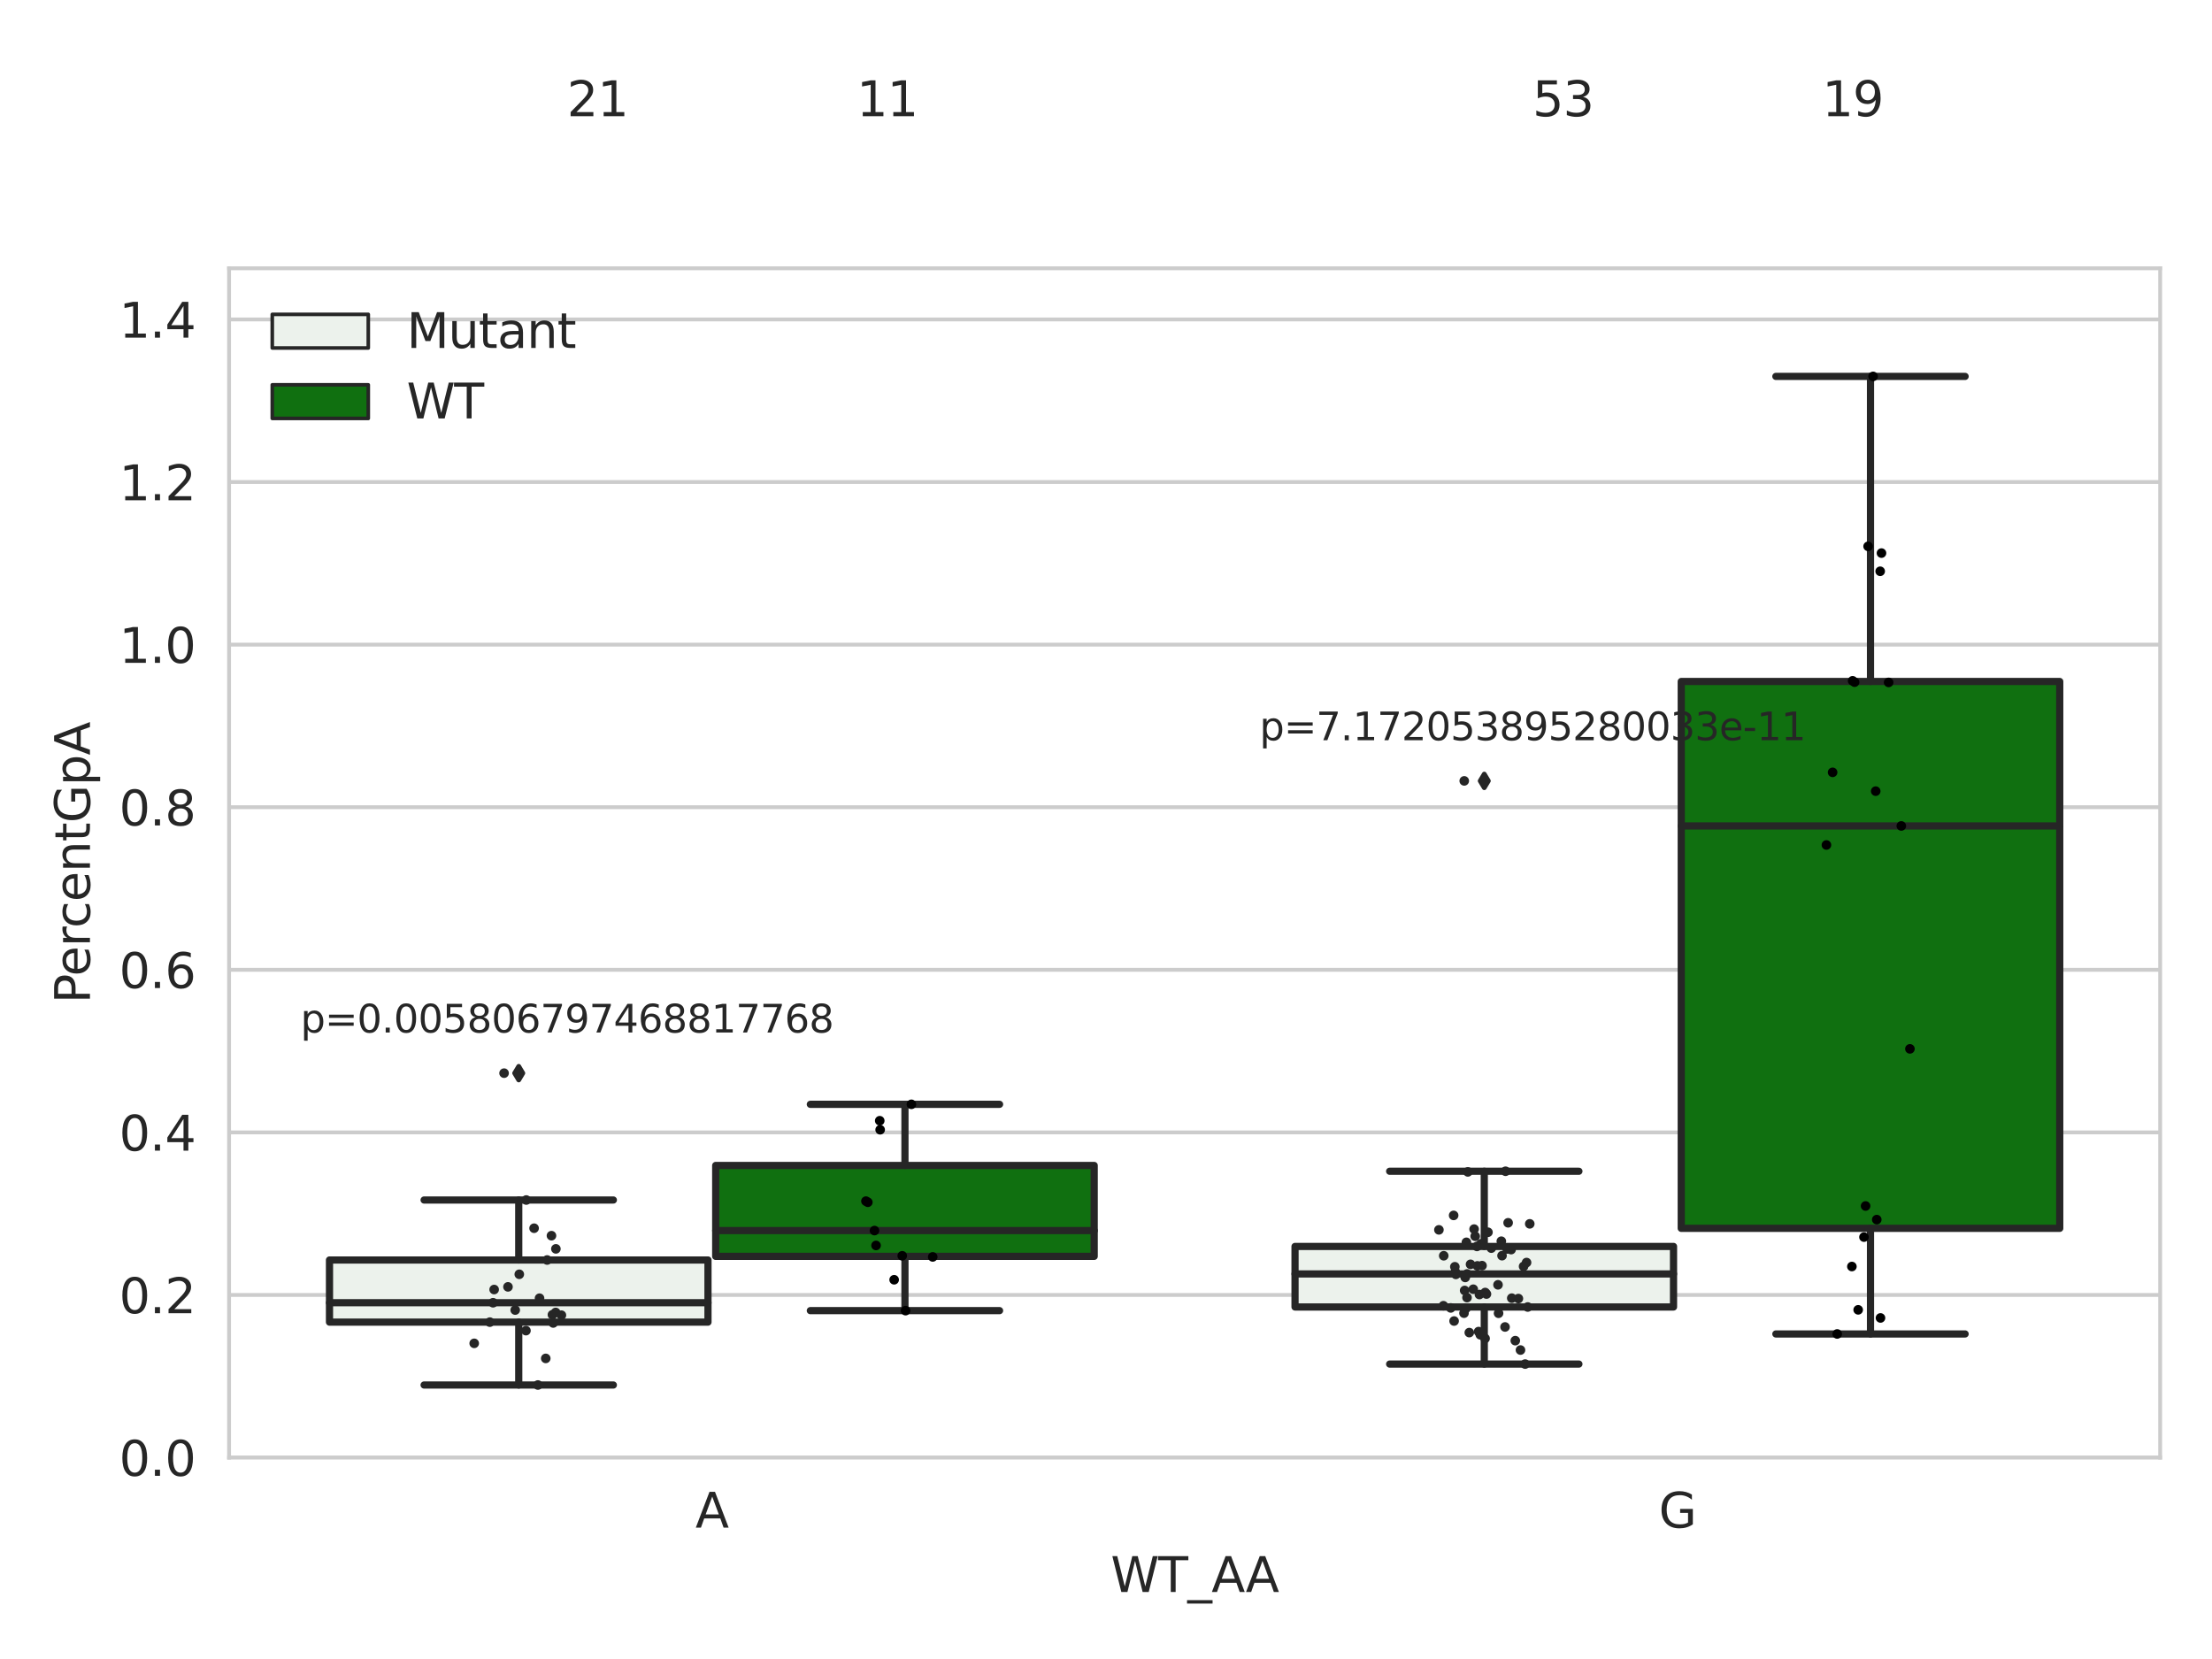<?xml version="1.0" encoding="utf-8" standalone="no"?>
<!DOCTYPE svg PUBLIC "-//W3C//DTD SVG 1.1//EN"
  "http://www.w3.org/Graphics/SVG/1.1/DTD/svg11.dtd">
<svg xmlns:xlink="http://www.w3.org/1999/xlink" width="460.8pt" height="345.6pt" viewBox="0 0 460.8 345.6" xmlns="http://www.w3.org/2000/svg" version="1.1">
 <defs>
  <style type="text/css">*{stroke-linejoin: round; stroke-linecap: butt}</style>
 </defs>
 <g id="figure_1">
  <g id="patch_1">
   <path d="M 0 345.6 
L 460.8 345.6 
L 460.8 0 
L 0 0 
z
" style="fill: #ffffff"/>
  </g>
  <g id="axes_1">
   <g id="patch_2">
    <path d="M 47.72 303.64 
L 450 303.64 
L 450 55.89 
L 47.72 55.89 
z
" style="fill: #ffffff"/>
   </g>
   <g id="matplotlib.axis_1">
    <g id="xtick_1">
     <g id="text_1">
      <!-- A -->
      <g style="fill: #262626" transform="translate(144.87 318.238)scale(0.1 -0.1)">
       <defs>
        <path id="DejaVuSans-41" d="M 2188 4044 
L 1331 1722 
L 3047 1722 
L 2188 4044 
z
M 1831 4666 
L 2547 4666 
L 4325 0 
L 3669 0 
L 3244 1197 
L 1141 1197 
L 716 0 
L 50 0 
L 1831 4666 
z
" transform="scale(0.016)"/>
       </defs>
       <use xlink:href="#DejaVuSans-41"/>
      </g>
     </g>
    </g>
    <g id="xtick_2">
     <g id="text_2">
      <!-- G -->
      <g style="fill: #262626" transform="translate(345.556 318.238)scale(0.1 -0.1)">
       <defs>
        <path id="DejaVuSans-47" d="M 3809 666 
L 3809 1919 
L 2778 1919 
L 2778 2438 
L 4434 2438 
L 4434 434 
Q 4069 175 3628 42 
Q 3188 -91 2688 -91 
Q 1594 -91 976 548 
Q 359 1188 359 2328 
Q 359 3472 976 4111 
Q 1594 4750 2688 4750 
Q 3144 4750 3555 4637 
Q 3966 4525 4313 4306 
L 4313 3634 
Q 3963 3931 3569 4081 
Q 3175 4231 2741 4231 
Q 1884 4231 1454 3753 
Q 1025 3275 1025 2328 
Q 1025 1384 1454 906 
Q 1884 428 2741 428 
Q 3075 428 3337 486 
Q 3600 544 3809 666 
z
" transform="scale(0.016)"/>
       </defs>
       <use xlink:href="#DejaVuSans-47"/>
      </g>
     </g>
    </g>
    <g id="text_3">
     <!-- WT_AA -->
     <g style="fill: #262626" transform="translate(231.384 331.638)scale(0.1 -0.1)">
      <defs>
       <path id="DejaVuSans-57" d="M 213 4666 
L 850 4666 
L 1831 722 
L 2809 4666 
L 3519 4666 
L 4500 722 
L 5478 4666 
L 6119 4666 
L 4947 0 
L 4153 0 
L 3169 4050 
L 2175 0 
L 1381 0 
L 213 4666 
z
" transform="scale(0.016)"/>
       <path id="DejaVuSans-54" d="M -19 4666 
L 3928 4666 
L 3928 4134 
L 2272 4134 
L 2272 0 
L 1638 0 
L 1638 4134 
L -19 4134 
L -19 4666 
z
" transform="scale(0.016)"/>
       <path id="DejaVuSans-5f" d="M 3263 -1063 
L 3263 -1509 
L -63 -1509 
L -63 -1063 
L 3263 -1063 
z
" transform="scale(0.016)"/>
      </defs>
      <use xlink:href="#DejaVuSans-57"/>
      <use xlink:href="#DejaVuSans-54" x="98.877"/>
      <use xlink:href="#DejaVuSans-5f" x="159.961"/>
      <use xlink:href="#DejaVuSans-41" x="209.961"/>
      <use xlink:href="#DejaVuSans-41" x="281.119"/>
     </g>
    </g>
   </g>
   <g id="matplotlib.axis_2">
    <g id="ytick_1">
     <g id="line2d_1">
      <path d="M 47.72 303.64 
L 450 303.64 
" clip-path="url(#pa55bad2e0b)" style="fill: none; stroke: #cccccc; stroke-width: 0.8; stroke-linecap: round"/>
     </g>
     <g id="text_4">
      <!-- 0.0 -->
      <g style="fill: #262626" transform="translate(24.817 307.439)scale(0.1 -0.1)">
       <defs>
        <path id="DejaVuSans-30" d="M 2034 4250 
Q 1547 4250 1301 3770 
Q 1056 3291 1056 2328 
Q 1056 1369 1301 889 
Q 1547 409 2034 409 
Q 2525 409 2770 889 
Q 3016 1369 3016 2328 
Q 3016 3291 2770 3770 
Q 2525 4250 2034 4250 
z
M 2034 4750 
Q 2819 4750 3233 4129 
Q 3647 3509 3647 2328 
Q 3647 1150 3233 529 
Q 2819 -91 2034 -91 
Q 1250 -91 836 529 
Q 422 1150 422 2328 
Q 422 3509 836 4129 
Q 1250 4750 2034 4750 
z
" transform="scale(0.016)"/>
        <path id="DejaVuSans-2e" d="M 684 794 
L 1344 794 
L 1344 0 
L 684 0 
L 684 794 
z
" transform="scale(0.016)"/>
       </defs>
       <use xlink:href="#DejaVuSans-30"/>
       <use xlink:href="#DejaVuSans-2e" x="63.623"/>
       <use xlink:href="#DejaVuSans-30" x="95.41"/>
      </g>
     </g>
    </g>
    <g id="ytick_2">
     <g id="line2d_2">
      <path d="M 47.72 269.769 
L 450 269.769 
" clip-path="url(#pa55bad2e0b)" style="fill: none; stroke: #cccccc; stroke-width: 0.8; stroke-linecap: round"/>
     </g>
     <g id="text_5">
      <!-- 0.2 -->
      <g style="fill: #262626" transform="translate(24.817 273.568)scale(0.1 -0.1)">
       <defs>
        <path id="DejaVuSans-32" d="M 1228 531 
L 3431 531 
L 3431 0 
L 469 0 
L 469 531 
Q 828 903 1448 1529 
Q 2069 2156 2228 2338 
Q 2531 2678 2651 2914 
Q 2772 3150 2772 3378 
Q 2772 3750 2511 3984 
Q 2250 4219 1831 4219 
Q 1534 4219 1204 4116 
Q 875 4013 500 3803 
L 500 4441 
Q 881 4594 1212 4672 
Q 1544 4750 1819 4750 
Q 2544 4750 2975 4387 
Q 3406 4025 3406 3419 
Q 3406 3131 3298 2873 
Q 3191 2616 2906 2266 
Q 2828 2175 2409 1742 
Q 1991 1309 1228 531 
z
" transform="scale(0.016)"/>
       </defs>
       <use xlink:href="#DejaVuSans-30"/>
       <use xlink:href="#DejaVuSans-2e" x="63.623"/>
       <use xlink:href="#DejaVuSans-32" x="95.41"/>
      </g>
     </g>
    </g>
    <g id="ytick_3">
     <g id="line2d_3">
      <path d="M 47.72 235.898 
L 450 235.898 
" clip-path="url(#pa55bad2e0b)" style="fill: none; stroke: #cccccc; stroke-width: 0.8; stroke-linecap: round"/>
     </g>
     <g id="text_6">
      <!-- 0.4 -->
      <g style="fill: #262626" transform="translate(24.817 239.697)scale(0.1 -0.1)">
       <defs>
        <path id="DejaVuSans-34" d="M 2419 4116 
L 825 1625 
L 2419 1625 
L 2419 4116 
z
M 2253 4666 
L 3047 4666 
L 3047 1625 
L 3713 1625 
L 3713 1100 
L 3047 1100 
L 3047 0 
L 2419 0 
L 2419 1100 
L 313 1100 
L 313 1709 
L 2253 4666 
z
" transform="scale(0.016)"/>
       </defs>
       <use xlink:href="#DejaVuSans-30"/>
       <use xlink:href="#DejaVuSans-2e" x="63.623"/>
       <use xlink:href="#DejaVuSans-34" x="95.41"/>
      </g>
     </g>
    </g>
    <g id="ytick_4">
     <g id="line2d_4">
      <path d="M 47.72 202.026 
L 450 202.026 
" clip-path="url(#pa55bad2e0b)" style="fill: none; stroke: #cccccc; stroke-width: 0.8; stroke-linecap: round"/>
     </g>
     <g id="text_7">
      <!-- 0.6 -->
      <g style="fill: #262626" transform="translate(24.817 205.826)scale(0.1 -0.1)">
       <defs>
        <path id="DejaVuSans-36" d="M 2113 2584 
Q 1688 2584 1439 2293 
Q 1191 2003 1191 1497 
Q 1191 994 1439 701 
Q 1688 409 2113 409 
Q 2538 409 2786 701 
Q 3034 994 3034 1497 
Q 3034 2003 2786 2293 
Q 2538 2584 2113 2584 
z
M 3366 4563 
L 3366 3988 
Q 3128 4100 2886 4159 
Q 2644 4219 2406 4219 
Q 1781 4219 1451 3797 
Q 1122 3375 1075 2522 
Q 1259 2794 1537 2939 
Q 1816 3084 2150 3084 
Q 2853 3084 3261 2657 
Q 3669 2231 3669 1497 
Q 3669 778 3244 343 
Q 2819 -91 2113 -91 
Q 1303 -91 875 529 
Q 447 1150 447 2328 
Q 447 3434 972 4092 
Q 1497 4750 2381 4750 
Q 2619 4750 2861 4703 
Q 3103 4656 3366 4563 
z
" transform="scale(0.016)"/>
       </defs>
       <use xlink:href="#DejaVuSans-30"/>
       <use xlink:href="#DejaVuSans-2e" x="63.623"/>
       <use xlink:href="#DejaVuSans-36" x="95.41"/>
      </g>
     </g>
    </g>
    <g id="ytick_5">
     <g id="line2d_5">
      <path d="M 47.72 168.155 
L 450 168.155 
" clip-path="url(#pa55bad2e0b)" style="fill: none; stroke: #cccccc; stroke-width: 0.8; stroke-linecap: round"/>
     </g>
     <g id="text_8">
      <!-- 0.8 -->
      <g style="fill: #262626" transform="translate(24.817 171.954)scale(0.1 -0.1)">
       <defs>
        <path id="DejaVuSans-38" d="M 2034 2216 
Q 1584 2216 1326 1975 
Q 1069 1734 1069 1313 
Q 1069 891 1326 650 
Q 1584 409 2034 409 
Q 2484 409 2743 651 
Q 3003 894 3003 1313 
Q 3003 1734 2745 1975 
Q 2488 2216 2034 2216 
z
M 1403 2484 
Q 997 2584 770 2862 
Q 544 3141 544 3541 
Q 544 4100 942 4425 
Q 1341 4750 2034 4750 
Q 2731 4750 3128 4425 
Q 3525 4100 3525 3541 
Q 3525 3141 3298 2862 
Q 3072 2584 2669 2484 
Q 3125 2378 3379 2068 
Q 3634 1759 3634 1313 
Q 3634 634 3220 271 
Q 2806 -91 2034 -91 
Q 1263 -91 848 271 
Q 434 634 434 1313 
Q 434 1759 690 2068 
Q 947 2378 1403 2484 
z
M 1172 3481 
Q 1172 3119 1398 2916 
Q 1625 2713 2034 2713 
Q 2441 2713 2670 2916 
Q 2900 3119 2900 3481 
Q 2900 3844 2670 4047 
Q 2441 4250 2034 4250 
Q 1625 4250 1398 4047 
Q 1172 3844 1172 3481 
z
" transform="scale(0.016)"/>
       </defs>
       <use xlink:href="#DejaVuSans-30"/>
       <use xlink:href="#DejaVuSans-2e" x="63.623"/>
       <use xlink:href="#DejaVuSans-38" x="95.41"/>
      </g>
     </g>
    </g>
    <g id="ytick_6">
     <g id="line2d_6">
      <path d="M 47.72 134.284 
L 450 134.284 
" clip-path="url(#pa55bad2e0b)" style="fill: none; stroke: #cccccc; stroke-width: 0.8; stroke-linecap: round"/>
     </g>
     <g id="text_9">
      <!-- 1.0 -->
      <g style="fill: #262626" transform="translate(24.817 138.083)scale(0.1 -0.1)">
       <defs>
        <path id="DejaVuSans-31" d="M 794 531 
L 1825 531 
L 1825 4091 
L 703 3866 
L 703 4441 
L 1819 4666 
L 2450 4666 
L 2450 531 
L 3481 531 
L 3481 0 
L 794 0 
L 794 531 
z
" transform="scale(0.016)"/>
       </defs>
       <use xlink:href="#DejaVuSans-31"/>
       <use xlink:href="#DejaVuSans-2e" x="63.623"/>
       <use xlink:href="#DejaVuSans-30" x="95.41"/>
      </g>
     </g>
    </g>
    <g id="ytick_7">
     <g id="line2d_7">
      <path d="M 47.72 100.413 
L 450 100.413 
" clip-path="url(#pa55bad2e0b)" style="fill: none; stroke: #cccccc; stroke-width: 0.8; stroke-linecap: round"/>
     </g>
     <g id="text_10">
      <!-- 1.2 -->
      <g style="fill: #262626" transform="translate(24.817 104.212)scale(0.1 -0.1)">
       <use xlink:href="#DejaVuSans-31"/>
       <use xlink:href="#DejaVuSans-2e" x="63.623"/>
       <use xlink:href="#DejaVuSans-32" x="95.41"/>
      </g>
     </g>
    </g>
    <g id="ytick_8">
     <g id="line2d_8">
      <path d="M 47.72 66.542 
L 450 66.542 
" clip-path="url(#pa55bad2e0b)" style="fill: none; stroke: #cccccc; stroke-width: 0.8; stroke-linecap: round"/>
     </g>
     <g id="text_11">
      <!-- 1.4 -->
      <g style="fill: #262626" transform="translate(24.817 70.341)scale(0.1 -0.1)">
       <use xlink:href="#DejaVuSans-31"/>
       <use xlink:href="#DejaVuSans-2e" x="63.623"/>
       <use xlink:href="#DejaVuSans-34" x="95.41"/>
      </g>
     </g>
    </g>
    <g id="text_12">
     <!-- PercentGpA -->
     <g style="fill: #262626" transform="translate(18.737 209.041)rotate(-90)scale(0.1 -0.1)">
      <defs>
       <path id="DejaVuSans-50" d="M 1259 4147 
L 1259 2394 
L 2053 2394 
Q 2494 2394 2734 2622 
Q 2975 2850 2975 3272 
Q 2975 3691 2734 3919 
Q 2494 4147 2053 4147 
L 1259 4147 
z
M 628 4666 
L 2053 4666 
Q 2838 4666 3239 4311 
Q 3641 3956 3641 3272 
Q 3641 2581 3239 2228 
Q 2838 1875 2053 1875 
L 1259 1875 
L 1259 0 
L 628 0 
L 628 4666 
z
" transform="scale(0.016)"/>
       <path id="DejaVuSans-65" d="M 3597 1894 
L 3597 1613 
L 953 1613 
Q 991 1019 1311 708 
Q 1631 397 2203 397 
Q 2534 397 2845 478 
Q 3156 559 3463 722 
L 3463 178 
Q 3153 47 2828 -22 
Q 2503 -91 2169 -91 
Q 1331 -91 842 396 
Q 353 884 353 1716 
Q 353 2575 817 3079 
Q 1281 3584 2069 3584 
Q 2775 3584 3186 3129 
Q 3597 2675 3597 1894 
z
M 3022 2063 
Q 3016 2534 2758 2815 
Q 2500 3097 2075 3097 
Q 1594 3097 1305 2825 
Q 1016 2553 972 2059 
L 3022 2063 
z
" transform="scale(0.016)"/>
       <path id="DejaVuSans-72" d="M 2631 2963 
Q 2534 3019 2420 3045 
Q 2306 3072 2169 3072 
Q 1681 3072 1420 2755 
Q 1159 2438 1159 1844 
L 1159 0 
L 581 0 
L 581 3500 
L 1159 3500 
L 1159 2956 
Q 1341 3275 1631 3429 
Q 1922 3584 2338 3584 
Q 2397 3584 2469 3576 
Q 2541 3569 2628 3553 
L 2631 2963 
z
" transform="scale(0.016)"/>
       <path id="DejaVuSans-63" d="M 3122 3366 
L 3122 2828 
Q 2878 2963 2633 3030 
Q 2388 3097 2138 3097 
Q 1578 3097 1268 2742 
Q 959 2388 959 1747 
Q 959 1106 1268 751 
Q 1578 397 2138 397 
Q 2388 397 2633 464 
Q 2878 531 3122 666 
L 3122 134 
Q 2881 22 2623 -34 
Q 2366 -91 2075 -91 
Q 1284 -91 818 406 
Q 353 903 353 1747 
Q 353 2603 823 3093 
Q 1294 3584 2113 3584 
Q 2378 3584 2631 3529 
Q 2884 3475 3122 3366 
z
" transform="scale(0.016)"/>
       <path id="DejaVuSans-6e" d="M 3513 2113 
L 3513 0 
L 2938 0 
L 2938 2094 
Q 2938 2591 2744 2837 
Q 2550 3084 2163 3084 
Q 1697 3084 1428 2787 
Q 1159 2491 1159 1978 
L 1159 0 
L 581 0 
L 581 3500 
L 1159 3500 
L 1159 2956 
Q 1366 3272 1645 3428 
Q 1925 3584 2291 3584 
Q 2894 3584 3203 3211 
Q 3513 2838 3513 2113 
z
" transform="scale(0.016)"/>
       <path id="DejaVuSans-74" d="M 1172 4494 
L 1172 3500 
L 2356 3500 
L 2356 3053 
L 1172 3053 
L 1172 1153 
Q 1172 725 1289 603 
Q 1406 481 1766 481 
L 2356 481 
L 2356 0 
L 1766 0 
Q 1100 0 847 248 
Q 594 497 594 1153 
L 594 3053 
L 172 3053 
L 172 3500 
L 594 3500 
L 594 4494 
L 1172 4494 
z
" transform="scale(0.016)"/>
       <path id="DejaVuSans-70" d="M 1159 525 
L 1159 -1331 
L 581 -1331 
L 581 3500 
L 1159 3500 
L 1159 2969 
Q 1341 3281 1617 3432 
Q 1894 3584 2278 3584 
Q 2916 3584 3314 3078 
Q 3713 2572 3713 1747 
Q 3713 922 3314 415 
Q 2916 -91 2278 -91 
Q 1894 -91 1617 61 
Q 1341 213 1159 525 
z
M 3116 1747 
Q 3116 2381 2855 2742 
Q 2594 3103 2138 3103 
Q 1681 3103 1420 2742 
Q 1159 2381 1159 1747 
Q 1159 1113 1420 752 
Q 1681 391 2138 391 
Q 2594 391 2855 752 
Q 3116 1113 3116 1747 
z
" transform="scale(0.016)"/>
      </defs>
      <use xlink:href="#DejaVuSans-50"/>
      <use xlink:href="#DejaVuSans-65" x="56.678"/>
      <use xlink:href="#DejaVuSans-72" x="118.201"/>
      <use xlink:href="#DejaVuSans-63" x="157.064"/>
      <use xlink:href="#DejaVuSans-65" x="212.045"/>
      <use xlink:href="#DejaVuSans-6e" x="273.568"/>
      <use xlink:href="#DejaVuSans-74" x="336.947"/>
      <use xlink:href="#DejaVuSans-47" x="376.156"/>
      <use xlink:href="#DejaVuSans-70" x="453.646"/>
      <use xlink:href="#DejaVuSans-41" x="517.123"/>
     </g>
    </g>
   </g>
   <g id="patch_3">
    <path d="M 68.639 275.424 
L 147.485 275.424 
L 147.485 262.479 
L 68.639 262.479 
L 68.639 275.424 
z
" clip-path="url(#pa55bad2e0b)" style="fill: #ecf2ec; stroke: #262626; stroke-width: 1.5; stroke-linejoin: miter"/>
   </g>
   <g id="patch_4">
    <path d="M 149.095 261.722 
L 227.941 261.722 
L 227.941 242.784 
L 149.095 242.784 
L 149.095 261.722 
z
" clip-path="url(#pa55bad2e0b)" style="fill: #107010; stroke: #262626; stroke-width: 1.5; stroke-linejoin: miter"/>
   </g>
   <g id="patch_5">
    <path d="M 269.779 272.271 
L 348.625 272.271 
L 348.625 259.653 
L 269.779 259.653 
L 269.779 272.271 
z
" clip-path="url(#pa55bad2e0b)" style="fill: #ecf2ec; stroke: #262626; stroke-width: 1.5; stroke-linejoin: miter"/>
   </g>
   <g id="patch_6">
    <path d="M 350.235 255.888 
L 429.081 255.888 
L 429.081 141.964 
L 350.235 141.964 
L 350.235 255.888 
z
" clip-path="url(#pa55bad2e0b)" style="fill: #107010; stroke: #262626; stroke-width: 1.5; stroke-linejoin: miter"/>
   </g>
   <g id="patch_7">
    <path d="M 148.29 303.64 
L 148.29 303.64 
L 148.29 303.64 
L 148.29 303.64 
z
" clip-path="url(#pa55bad2e0b)" style="fill: #ecf2ec; stroke: #262626; stroke-width: 0.75; stroke-linejoin: miter"/>
   </g>
   <g id="patch_8">
    <path d="M 148.29 303.64 
L 148.29 303.64 
L 148.29 303.64 
L 148.29 303.64 
z
" clip-path="url(#pa55bad2e0b)" style="fill: #107010; stroke: #262626; stroke-width: 0.75; stroke-linejoin: miter"/>
   </g>
   <g id="PathCollection_1"/>
   <g id="PathCollection_2"/>
   <g id="line2d_9">
    <path d="M 108.062 275.424 
L 108.062 288.522 
" clip-path="url(#pa55bad2e0b)" style="fill: none; stroke: #262626; stroke-width: 1.5; stroke-linecap: round"/>
   </g>
   <g id="line2d_10">
    <path d="M 108.062 262.479 
L 108.062 249.984 
" clip-path="url(#pa55bad2e0b)" style="fill: none; stroke: #262626; stroke-width: 1.5; stroke-linecap: round"/>
   </g>
   <g id="line2d_11">
    <path d="M 88.35 288.522 
L 127.774 288.522 
" clip-path="url(#pa55bad2e0b)" style="fill: none; stroke: #262626; stroke-width: 1.5; stroke-linecap: round"/>
   </g>
   <g id="line2d_12">
    <path d="M 88.35 249.984 
L 127.774 249.984 
" clip-path="url(#pa55bad2e0b)" style="fill: none; stroke: #262626; stroke-width: 1.5; stroke-linecap: round"/>
   </g>
   <g id="line2d_13">
    <defs>
     <path id="mdb954acce7" d="M -0 1.414 
L 0.849 0 
L 0 -1.414 
L -0.849 -0 
z
" style="stroke: #262626; stroke-linejoin: miter"/>
    </defs>
    <g clip-path="url(#pa55bad2e0b)">
     <use xlink:href="#mdb954acce7" x="108.062" y="223.558" style="fill: #262626; stroke: #262626; stroke-linejoin: miter"/>
    </g>
   </g>
   <g id="line2d_14">
    <path d="M 188.518 261.722 
L 188.518 273.029 
" clip-path="url(#pa55bad2e0b)" style="fill: none; stroke: #262626; stroke-width: 1.5; stroke-linecap: round"/>
   </g>
   <g id="line2d_15">
    <path d="M 188.518 242.784 
L 188.518 230.05 
" clip-path="url(#pa55bad2e0b)" style="fill: none; stroke: #262626; stroke-width: 1.5; stroke-linecap: round"/>
   </g>
   <g id="line2d_16">
    <path d="M 168.806 273.029 
L 208.23 273.029 
" clip-path="url(#pa55bad2e0b)" style="fill: none; stroke: #262626; stroke-width: 1.5; stroke-linecap: round"/>
   </g>
   <g id="line2d_17">
    <path d="M 168.806 230.05 
L 208.23 230.05 
" clip-path="url(#pa55bad2e0b)" style="fill: none; stroke: #262626; stroke-width: 1.5; stroke-linecap: round"/>
   </g>
   <g id="line2d_18"/>
   <g id="line2d_19">
    <path d="M 309.202 272.271 
L 309.202 284.16 
" clip-path="url(#pa55bad2e0b)" style="fill: none; stroke: #262626; stroke-width: 1.5; stroke-linecap: round"/>
   </g>
   <g id="line2d_20">
    <path d="M 309.202 259.653 
L 309.202 243.995 
" clip-path="url(#pa55bad2e0b)" style="fill: none; stroke: #262626; stroke-width: 1.5; stroke-linecap: round"/>
   </g>
   <g id="line2d_21">
    <path d="M 289.49 284.16 
L 328.914 284.16 
" clip-path="url(#pa55bad2e0b)" style="fill: none; stroke: #262626; stroke-width: 1.5; stroke-linecap: round"/>
   </g>
   <g id="line2d_22">
    <path d="M 289.49 243.995 
L 328.914 243.995 
" clip-path="url(#pa55bad2e0b)" style="fill: none; stroke: #262626; stroke-width: 1.5; stroke-linecap: round"/>
   </g>
   <g id="line2d_23">
    <g clip-path="url(#pa55bad2e0b)">
     <use xlink:href="#mdb954acce7" x="309.202" y="162.674" style="fill: #262626; stroke: #262626; stroke-linejoin: miter"/>
    </g>
   </g>
   <g id="line2d_24">
    <path d="M 389.658 255.888 
L 389.658 277.888 
" clip-path="url(#pa55bad2e0b)" style="fill: none; stroke: #262626; stroke-width: 1.5; stroke-linecap: round"/>
   </g>
   <g id="line2d_25">
    <path d="M 389.658 141.964 
L 389.658 78.412 
" clip-path="url(#pa55bad2e0b)" style="fill: none; stroke: #262626; stroke-width: 1.5; stroke-linecap: round"/>
   </g>
   <g id="line2d_26">
    <path d="M 369.946 277.888 
L 409.37 277.888 
" clip-path="url(#pa55bad2e0b)" style="fill: none; stroke: #262626; stroke-width: 1.5; stroke-linecap: round"/>
   </g>
   <g id="line2d_27">
    <path d="M 369.946 78.412 
L 409.37 78.412 
" clip-path="url(#pa55bad2e0b)" style="fill: none; stroke: #262626; stroke-width: 1.5; stroke-linecap: round"/>
   </g>
   <g id="line2d_28"/>
   <g id="line2d_29">
    <path d="M 68.639 271.385 
L 147.485 271.385 
" clip-path="url(#pa55bad2e0b)" style="fill: none; stroke: #262626; stroke-width: 1.5; stroke-linecap: round"/>
   </g>
   <g id="line2d_30">
    <path d="M 149.095 256.352 
L 227.941 256.352 
" clip-path="url(#pa55bad2e0b)" style="fill: none; stroke: #262626; stroke-width: 1.5; stroke-linecap: round"/>
   </g>
   <g id="line2d_31">
    <path d="M 269.779 265.389 
L 348.625 265.389 
" clip-path="url(#pa55bad2e0b)" style="fill: none; stroke: #262626; stroke-width: 1.5; stroke-linecap: round"/>
   </g>
   <g id="line2d_32">
    <path d="M 350.235 172.057 
L 429.081 172.057 
" clip-path="url(#pa55bad2e0b)" style="fill: none; stroke: #262626; stroke-width: 1.5; stroke-linecap: round"/>
   </g>
   <g id="patch_9">
    <path d="M 47.72 303.64 
L 47.72 55.89 
" style="fill: none; stroke: #cccccc; stroke-width: 0.8; stroke-linejoin: miter; stroke-linecap: square"/>
   </g>
   <g id="patch_10">
    <path d="M 450 303.64 
L 450 55.89 
" style="fill: none; stroke: #cccccc; stroke-width: 0.8; stroke-linejoin: miter; stroke-linecap: square"/>
   </g>
   <g id="patch_11">
    <path d="M 47.72 303.64 
L 450 303.64 
" style="fill: none; stroke: #cccccc; stroke-width: 0.8; stroke-linejoin: miter; stroke-linecap: square"/>
   </g>
   <g id="patch_12">
    <path d="M 47.72 55.89 
L 450 55.89 
" style="fill: none; stroke: #cccccc; stroke-width: 0.8; stroke-linejoin: miter; stroke-linecap: square"/>
   </g>
   <g id="PathCollection_3">
    <defs>
     <path id="C0_0_55ef937642" d="M 0 1 
C 0.265 1 0.52 0.895 0.707 0.707 
C 0.895 0.52 1 0.265 1 -0 
C 1 -0.265 0.895 -0.52 0.707 -0.707 
C 0.52 -0.895 0.265 -1 0 -1 
C -0.265 -1 -0.52 -0.895 -0.707 -0.707 
C -0.895 -0.52 -1 -0.265 -1 0 
C -1 0.265 -0.895 0.52 -0.707 0.707 
C -0.52 0.895 -0.265 1 0 1 
z
"/>
    </defs>
    <g clip-path="url(#pa55bad2e0b)">
     <use xlink:href="#C0_0_55ef937642" x="105.009" y="223.558" style="fill: #262626"/>
    </g>
    <g clip-path="url(#pa55bad2e0b)">
     <use xlink:href="#C0_0_55ef937642" x="102.041" y="275.424" style="fill: #262626"/>
    </g>
    <g clip-path="url(#pa55bad2e0b)">
     <use xlink:href="#C0_0_55ef937642" x="116.951" y="273.976" style="fill: #262626"/>
    </g>
    <g clip-path="url(#pa55bad2e0b)">
     <use xlink:href="#C0_0_55ef937642" x="115.802" y="260.161" style="fill: #262626"/>
    </g>
    <g clip-path="url(#pa55bad2e0b)">
     <use xlink:href="#C0_0_55ef937642" x="111.262" y="255.86" style="fill: #262626"/>
    </g>
    <g clip-path="url(#pa55bad2e0b)">
     <use xlink:href="#C0_0_55ef937642" x="109.63" y="249.984" style="fill: #262626"/>
    </g>
    <g clip-path="url(#pa55bad2e0b)">
     <use xlink:href="#C0_0_55ef937642" x="114.881" y="257.415" style="fill: #262626"/>
    </g>
    <g clip-path="url(#pa55bad2e0b)">
     <use xlink:href="#C0_0_55ef937642" x="115.246" y="275.598" style="fill: #262626"/>
    </g>
    <g clip-path="url(#pa55bad2e0b)">
     <use xlink:href="#C0_0_55ef937642" x="113.982" y="262.479" style="fill: #262626"/>
    </g>
    <g clip-path="url(#pa55bad2e0b)">
     <use xlink:href="#C0_0_55ef937642" x="113.688" y="282.981" style="fill: #262626"/>
    </g>
    <g clip-path="url(#pa55bad2e0b)">
     <use xlink:href="#C0_0_55ef937642" x="115.76" y="273.409" style="fill: #262626"/>
    </g>
    <g clip-path="url(#pa55bad2e0b)">
     <use xlink:href="#C0_0_55ef937642" x="112.06" y="288.522" style="fill: #262626"/>
    </g>
    <g clip-path="url(#pa55bad2e0b)">
     <use xlink:href="#C0_0_55ef937642" x="115.082" y="273.89" style="fill: #262626"/>
    </g>
    <g clip-path="url(#pa55bad2e0b)">
     <use xlink:href="#C0_0_55ef937642" x="109.567" y="277.195" style="fill: #262626"/>
    </g>
    <g clip-path="url(#pa55bad2e0b)">
     <use xlink:href="#C0_0_55ef937642" x="102.941" y="268.632" style="fill: #262626"/>
    </g>
    <g clip-path="url(#pa55bad2e0b)">
     <use xlink:href="#C0_0_55ef937642" x="102.714" y="271.385" style="fill: #262626"/>
    </g>
    <g clip-path="url(#pa55bad2e0b)">
     <use xlink:href="#C0_0_55ef937642" x="107.328" y="272.906" style="fill: #262626"/>
    </g>
    <g clip-path="url(#pa55bad2e0b)">
     <use xlink:href="#C0_0_55ef937642" x="105.821" y="268.078" style="fill: #262626"/>
    </g>
    <g clip-path="url(#pa55bad2e0b)">
     <use xlink:href="#C0_0_55ef937642" x="108.178" y="265.457" style="fill: #262626"/>
    </g>
    <g clip-path="url(#pa55bad2e0b)">
     <use xlink:href="#C0_0_55ef937642" x="112.395" y="270.44" style="fill: #262626"/>
    </g>
    <g clip-path="url(#pa55bad2e0b)">
     <use xlink:href="#C0_0_55ef937642" x="98.786" y="279.842" style="fill: #262626"/>
    </g>
   </g>
   <g id="PathCollection_4">
    <defs>
     <path id="C1_0_bf733839de" d="M 0 1 
C 0.265 1 0.52 0.895 0.707 0.707 
C 0.895 0.52 1 0.265 1 -0 
C 1 -0.265 0.895 -0.52 0.707 -0.707 
C 0.52 -0.895 0.265 -1 0 -1 
C -0.265 -1 -0.52 -0.895 -0.707 -0.707 
C -0.895 -0.52 -1 -0.265 -1 0 
C -1 0.265 -0.895 0.52 -0.707 0.707 
C -0.52 0.895 -0.265 1 0 1 
z
"/>
    </defs>
    <g clip-path="url(#pa55bad2e0b)">
     <use xlink:href="#C1_0_bf733839de" x="186.268" y="266.596"/>
    </g>
    <g clip-path="url(#pa55bad2e0b)">
     <use xlink:href="#C1_0_bf733839de" x="183.266" y="233.468"/>
    </g>
    <g clip-path="url(#pa55bad2e0b)">
     <use xlink:href="#C1_0_bf733839de" x="188.647" y="273.029"/>
    </g>
    <g clip-path="url(#pa55bad2e0b)">
     <use xlink:href="#C1_0_bf733839de" x="180.786" y="250.452"/>
    </g>
    <g clip-path="url(#pa55bad2e0b)">
     <use xlink:href="#C1_0_bf733839de" x="187.953" y="261.605"/>
    </g>
    <g clip-path="url(#pa55bad2e0b)">
     <use xlink:href="#C1_0_bf733839de" x="189.864" y="230.05"/>
    </g>
    <g clip-path="url(#pa55bad2e0b)">
     <use xlink:href="#C1_0_bf733839de" x="194.302" y="261.838"/>
    </g>
    <g clip-path="url(#pa55bad2e0b)">
     <use xlink:href="#C1_0_bf733839de" x="183.352" y="235.349"/>
    </g>
    <g clip-path="url(#pa55bad2e0b)">
     <use xlink:href="#C1_0_bf733839de" x="182.172" y="256.352"/>
    </g>
    <g clip-path="url(#pa55bad2e0b)">
     <use xlink:href="#C1_0_bf733839de" x="180.393" y="250.219"/>
    </g>
    <g clip-path="url(#pa55bad2e0b)">
     <use xlink:href="#C1_0_bf733839de" x="182.496" y="259.452"/>
    </g>
   </g>
   <g id="PathCollection_5">
    <defs>
     <path id="C2_0_9201c57e00" d="M 0 1 
C 0.265 1 0.52 0.895 0.707 0.707 
C 0.895 0.52 1 0.265 1 -0 
C 1 -0.265 0.895 -0.52 0.707 -0.707 
C 0.52 -0.895 0.265 -1 0 -1 
C -0.265 -1 -0.52 -0.895 -0.707 -0.707 
C -0.895 -0.52 -1 -0.265 -1 0 
C -1 0.265 -0.895 0.52 -0.707 0.707 
C -0.52 0.895 -0.265 1 0 1 
z
"/>
    </defs>
    <g clip-path="url(#pa55bad2e0b)">
     <use xlink:href="#C2_0_9201c57e00" x="313.527" y="276.43" style="fill: #262626"/>
    </g>
    <g clip-path="url(#pa55bad2e0b)">
     <use xlink:href="#C2_0_9201c57e00" x="314.929" y="270.429" style="fill: #262626"/>
    </g>
    <g clip-path="url(#pa55bad2e0b)">
     <use xlink:href="#C2_0_9201c57e00" x="305.622" y="265.389" style="fill: #262626"/>
    </g>
    <g clip-path="url(#pa55bad2e0b)">
     <use xlink:href="#C2_0_9201c57e00" x="309.658" y="269.573" style="fill: #262626"/>
    </g>
    <g clip-path="url(#pa55bad2e0b)">
     <use xlink:href="#C2_0_9201c57e00" x="314.793" y="260.313" style="fill: #262626"/>
    </g>
    <g clip-path="url(#pa55bad2e0b)">
     <use xlink:href="#C2_0_9201c57e00" x="305.029" y="162.674" style="fill: #262626"/>
    </g>
    <g clip-path="url(#pa55bad2e0b)">
     <use xlink:href="#C2_0_9201c57e00" x="302.216" y="272.462" style="fill: #262626"/>
    </g>
    <g clip-path="url(#pa55bad2e0b)">
     <use xlink:href="#C2_0_9201c57e00" x="303.179" y="264.963" style="fill: #262626"/>
    </g>
    <g clip-path="url(#pa55bad2e0b)">
     <use xlink:href="#C2_0_9201c57e00" x="303.284" y="265.478" style="fill: #262626"/>
    </g>
    <g clip-path="url(#pa55bad2e0b)">
     <use xlink:href="#C2_0_9201c57e00" x="309.371" y="278.828" style="fill: #262626"/>
    </g>
    <g clip-path="url(#pa55bad2e0b)">
     <use xlink:href="#C2_0_9201c57e00" x="300.69" y="272.007" style="fill: #262626"/>
    </g>
    <g clip-path="url(#pa55bad2e0b)">
     <use xlink:href="#C2_0_9201c57e00" x="300.756" y="261.594" style="fill: #262626"/>
    </g>
    <g clip-path="url(#pa55bad2e0b)">
     <use xlink:href="#C2_0_9201c57e00" x="302.819" y="253.191" style="fill: #262626"/>
    </g>
    <g clip-path="url(#pa55bad2e0b)">
     <use xlink:href="#C2_0_9201c57e00" x="307.31" y="257.536" style="fill: #262626"/>
    </g>
    <g clip-path="url(#pa55bad2e0b)">
     <use xlink:href="#C2_0_9201c57e00" x="308.191" y="269.673" style="fill: #262626"/>
    </g>
    <g clip-path="url(#pa55bad2e0b)">
     <use xlink:href="#C2_0_9201c57e00" x="317.717" y="284.16" style="fill: #262626"/>
    </g>
    <g clip-path="url(#pa55bad2e0b)">
     <use xlink:href="#C2_0_9201c57e00" x="307.082" y="256.044" style="fill: #262626"/>
    </g>
    <g clip-path="url(#pa55bad2e0b)">
     <use xlink:href="#C2_0_9201c57e00" x="309.972" y="256.699" style="fill: #262626"/>
    </g>
    <g clip-path="url(#pa55bad2e0b)">
     <use xlink:href="#C2_0_9201c57e00" x="312.063" y="267.65" style="fill: #262626"/>
    </g>
    <g clip-path="url(#pa55bad2e0b)">
     <use xlink:href="#C2_0_9201c57e00" x="308.017" y="277.392" style="fill: #262626"/>
    </g>
    <g clip-path="url(#pa55bad2e0b)">
     <use xlink:href="#C2_0_9201c57e00" x="305.115" y="268.83" style="fill: #262626"/>
    </g>
    <g clip-path="url(#pa55bad2e0b)">
     <use xlink:href="#C2_0_9201c57e00" x="315.664" y="279.282" style="fill: #262626"/>
    </g>
    <g clip-path="url(#pa55bad2e0b)">
     <use xlink:href="#C2_0_9201c57e00" x="317.391" y="263.816" style="fill: #262626"/>
    </g>
    <g clip-path="url(#pa55bad2e0b)">
     <use xlink:href="#C2_0_9201c57e00" x="312.752" y="258.567" style="fill: #262626"/>
    </g>
    <g clip-path="url(#pa55bad2e0b)">
     <use xlink:href="#C2_0_9201c57e00" x="305.475" y="258.798" style="fill: #262626"/>
    </g>
    <g clip-path="url(#pa55bad2e0b)">
     <use xlink:href="#C2_0_9201c57e00" x="299.752" y="256.201" style="fill: #262626"/>
    </g>
    <g clip-path="url(#pa55bad2e0b)">
     <use xlink:href="#C2_0_9201c57e00" x="316.744" y="281.239" style="fill: #262626"/>
    </g>
    <g clip-path="url(#pa55bad2e0b)">
     <use xlink:href="#C2_0_9201c57e00" x="302.916" y="275.194" style="fill: #262626"/>
    </g>
    <g clip-path="url(#pa55bad2e0b)">
     <use xlink:href="#C2_0_9201c57e00" x="318.01" y="263.01" style="fill: #262626"/>
    </g>
    <g clip-path="url(#pa55bad2e0b)">
     <use xlink:href="#C2_0_9201c57e00" x="307.77" y="263.703" style="fill: #262626"/>
    </g>
    <g clip-path="url(#pa55bad2e0b)">
     <use xlink:href="#C2_0_9201c57e00" x="314.171" y="254.729" style="fill: #262626"/>
    </g>
    <g clip-path="url(#pa55bad2e0b)">
     <use xlink:href="#C2_0_9201c57e00" x="308.508" y="259.103" style="fill: #262626"/>
    </g>
    <g clip-path="url(#pa55bad2e0b)">
     <use xlink:href="#C2_0_9201c57e00" x="316.307" y="270.513" style="fill: #262626"/>
    </g>
    <g clip-path="url(#pa55bad2e0b)">
     <use xlink:href="#C2_0_9201c57e00" x="305.782" y="244.127" style="fill: #262626"/>
    </g>
    <g clip-path="url(#pa55bad2e0b)">
     <use xlink:href="#C2_0_9201c57e00" x="308.376" y="278.058" style="fill: #262626"/>
    </g>
    <g clip-path="url(#pa55bad2e0b)">
     <use xlink:href="#C2_0_9201c57e00" x="305.381" y="272.565" style="fill: #262626"/>
    </g>
    <g clip-path="url(#pa55bad2e0b)">
     <use xlink:href="#C2_0_9201c57e00" x="318.252" y="272.271" style="fill: #262626"/>
    </g>
    <g clip-path="url(#pa55bad2e0b)">
     <use xlink:href="#C2_0_9201c57e00" x="305.607" y="270.312" style="fill: #262626"/>
    </g>
    <g clip-path="url(#pa55bad2e0b)">
     <use xlink:href="#C2_0_9201c57e00" x="303.072" y="263.888" style="fill: #262626"/>
    </g>
    <g clip-path="url(#pa55bad2e0b)">
     <use xlink:href="#C2_0_9201c57e00" x="304.98" y="273.559" style="fill: #262626"/>
    </g>
    <g clip-path="url(#pa55bad2e0b)">
     <use xlink:href="#C2_0_9201c57e00" x="313.952" y="260.184" style="fill: #262626"/>
    </g>
    <g clip-path="url(#pa55bad2e0b)">
     <use xlink:href="#C2_0_9201c57e00" x="307.677" y="259.653" style="fill: #262626"/>
    </g>
    <g clip-path="url(#pa55bad2e0b)">
     <use xlink:href="#C2_0_9201c57e00" x="313.634" y="243.995" style="fill: #262626"/>
    </g>
    <g clip-path="url(#pa55bad2e0b)">
     <use xlink:href="#C2_0_9201c57e00" x="310.669" y="260.008" style="fill: #262626"/>
    </g>
    <g clip-path="url(#pa55bad2e0b)">
     <use xlink:href="#C2_0_9201c57e00" x="308.733" y="263.654" style="fill: #262626"/>
    </g>
    <g clip-path="url(#pa55bad2e0b)">
     <use xlink:href="#C2_0_9201c57e00" x="312.901" y="261.579" style="fill: #262626"/>
    </g>
    <g clip-path="url(#pa55bad2e0b)">
     <use xlink:href="#C2_0_9201c57e00" x="312.178" y="273.576" style="fill: #262626"/>
    </g>
    <g clip-path="url(#pa55bad2e0b)">
     <use xlink:href="#C2_0_9201c57e00" x="318.677" y="254.948" style="fill: #262626"/>
    </g>
    <g clip-path="url(#pa55bad2e0b)">
     <use xlink:href="#C2_0_9201c57e00" x="306.339" y="263.381" style="fill: #262626"/>
    </g>
    <g clip-path="url(#pa55bad2e0b)">
     <use xlink:href="#C2_0_9201c57e00" x="305.233" y="266.111" style="fill: #262626"/>
    </g>
    <g clip-path="url(#pa55bad2e0b)">
     <use xlink:href="#C2_0_9201c57e00" x="309.391" y="269.254" style="fill: #262626"/>
    </g>
    <g clip-path="url(#pa55bad2e0b)">
     <use xlink:href="#C2_0_9201c57e00" x="306.081" y="277.603" style="fill: #262626"/>
    </g>
    <g clip-path="url(#pa55bad2e0b)">
     <use xlink:href="#C2_0_9201c57e00" x="306.908" y="268.57" style="fill: #262626"/>
    </g>
   </g>
   <g id="PathCollection_6">
    <defs>
     <path id="C3_0_9fa1e2a45e" d="M 0 1 
C 0.265 1 0.52 0.895 0.707 0.707 
C 0.895 0.52 1 0.265 1 -0 
C 1 -0.265 0.895 -0.52 0.707 -0.707 
C 0.52 -0.895 0.265 -1 0 -1 
C -0.265 -1 -0.52 -0.895 -0.707 -0.707 
C -0.895 -0.52 -1 -0.265 -1 0 
C -1 0.265 -0.895 0.52 -0.707 0.707 
C -0.52 0.895 -0.265 1 0 1 
z
"/>
    </defs>
    <g clip-path="url(#pa55bad2e0b)">
     <use xlink:href="#C3_0_9fa1e2a45e" x="387.092" y="272.862"/>
    </g>
    <g clip-path="url(#pa55bad2e0b)">
     <use xlink:href="#C3_0_9fa1e2a45e" x="390.744" y="164.812"/>
    </g>
    <g clip-path="url(#pa55bad2e0b)">
     <use xlink:href="#C3_0_9fa1e2a45e" x="391.947" y="115.219"/>
    </g>
    <g clip-path="url(#pa55bad2e0b)">
     <use xlink:href="#C3_0_9fa1e2a45e" x="388.301" y="257.71"/>
    </g>
    <g clip-path="url(#pa55bad2e0b)">
     <use xlink:href="#C3_0_9fa1e2a45e" x="391.676" y="119.005"/>
    </g>
    <g clip-path="url(#pa55bad2e0b)">
     <use xlink:href="#C3_0_9fa1e2a45e" x="380.479" y="176.023"/>
    </g>
    <g clip-path="url(#pa55bad2e0b)">
     <use xlink:href="#C3_0_9fa1e2a45e" x="385.934" y="141.821"/>
    </g>
    <g clip-path="url(#pa55bad2e0b)">
     <use xlink:href="#C3_0_9fa1e2a45e" x="390.199" y="78.412"/>
    </g>
    <g clip-path="url(#pa55bad2e0b)">
     <use xlink:href="#C3_0_9fa1e2a45e" x="389.162" y="113.812"/>
    </g>
    <g clip-path="url(#pa55bad2e0b)">
     <use xlink:href="#C3_0_9fa1e2a45e" x="391.739" y="274.551"/>
    </g>
    <g clip-path="url(#pa55bad2e0b)">
     <use xlink:href="#C3_0_9fa1e2a45e" x="381.766" y="160.893"/>
    </g>
    <g clip-path="url(#pa55bad2e0b)">
     <use xlink:href="#C3_0_9fa1e2a45e" x="386.35" y="142.107"/>
    </g>
    <g clip-path="url(#pa55bad2e0b)">
     <use xlink:href="#C3_0_9fa1e2a45e" x="397.871" y="218.497"/>
    </g>
    <g clip-path="url(#pa55bad2e0b)">
     <use xlink:href="#C3_0_9fa1e2a45e" x="382.723" y="277.888"/>
    </g>
    <g clip-path="url(#pa55bad2e0b)">
     <use xlink:href="#C3_0_9fa1e2a45e" x="396.077" y="172.057"/>
    </g>
    <g clip-path="url(#pa55bad2e0b)">
     <use xlink:href="#C3_0_9fa1e2a45e" x="388.636" y="251.228"/>
    </g>
    <g clip-path="url(#pa55bad2e0b)">
     <use xlink:href="#C3_0_9fa1e2a45e" x="393.436" y="142.158"/>
    </g>
    <g clip-path="url(#pa55bad2e0b)">
     <use xlink:href="#C3_0_9fa1e2a45e" x="385.782" y="263.839"/>
    </g>
    <g clip-path="url(#pa55bad2e0b)">
     <use xlink:href="#C3_0_9fa1e2a45e" x="390.964" y="254.066"/>
    </g>
   </g>
   <g id="text_13">
    <!-- 21 -->
    <g style="fill: #262626" transform="translate(118.119 24.203)scale(0.1 -0.1)">
     <use xlink:href="#DejaVuSans-32"/>
     <use xlink:href="#DejaVuSans-31" x="63.623"/>
    </g>
   </g>
   <g id="text_14">
    <!-- p=0.005806797468817768 -->
    <g style="fill: #262626" transform="translate(62.602 215.091)scale(0.08 -0.08)">
     <defs>
      <path id="DejaVuSans-3d" d="M 678 2906 
L 4684 2906 
L 4684 2381 
L 678 2381 
L 678 2906 
z
M 678 1631 
L 4684 1631 
L 4684 1100 
L 678 1100 
L 678 1631 
z
" transform="scale(0.016)"/>
      <path id="DejaVuSans-35" d="M 691 4666 
L 3169 4666 
L 3169 4134 
L 1269 4134 
L 1269 2991 
Q 1406 3038 1543 3061 
Q 1681 3084 1819 3084 
Q 2600 3084 3056 2656 
Q 3513 2228 3513 1497 
Q 3513 744 3044 326 
Q 2575 -91 1722 -91 
Q 1428 -91 1123 -41 
Q 819 9 494 109 
L 494 744 
Q 775 591 1075 516 
Q 1375 441 1709 441 
Q 2250 441 2565 725 
Q 2881 1009 2881 1497 
Q 2881 1984 2565 2268 
Q 2250 2553 1709 2553 
Q 1456 2553 1204 2497 
Q 953 2441 691 2322 
L 691 4666 
z
" transform="scale(0.016)"/>
      <path id="DejaVuSans-37" d="M 525 4666 
L 3525 4666 
L 3525 4397 
L 1831 0 
L 1172 0 
L 2766 4134 
L 525 4134 
L 525 4666 
z
" transform="scale(0.016)"/>
      <path id="DejaVuSans-39" d="M 703 97 
L 703 672 
Q 941 559 1184 500 
Q 1428 441 1663 441 
Q 2288 441 2617 861 
Q 2947 1281 2994 2138 
Q 2813 1869 2534 1725 
Q 2256 1581 1919 1581 
Q 1219 1581 811 2004 
Q 403 2428 403 3163 
Q 403 3881 828 4315 
Q 1253 4750 1959 4750 
Q 2769 4750 3195 4129 
Q 3622 3509 3622 2328 
Q 3622 1225 3098 567 
Q 2575 -91 1691 -91 
Q 1453 -91 1209 -44 
Q 966 3 703 97 
z
M 1959 2075 
Q 2384 2075 2632 2365 
Q 2881 2656 2881 3163 
Q 2881 3666 2632 3958 
Q 2384 4250 1959 4250 
Q 1534 4250 1286 3958 
Q 1038 3666 1038 3163 
Q 1038 2656 1286 2365 
Q 1534 2075 1959 2075 
z
" transform="scale(0.016)"/>
     </defs>
     <use xlink:href="#DejaVuSans-70"/>
     <use xlink:href="#DejaVuSans-3d" x="63.477"/>
     <use xlink:href="#DejaVuSans-30" x="147.266"/>
     <use xlink:href="#DejaVuSans-2e" x="210.889"/>
     <use xlink:href="#DejaVuSans-30" x="242.676"/>
     <use xlink:href="#DejaVuSans-30" x="306.299"/>
     <use xlink:href="#DejaVuSans-35" x="369.922"/>
     <use xlink:href="#DejaVuSans-38" x="433.545"/>
     <use xlink:href="#DejaVuSans-30" x="497.168"/>
     <use xlink:href="#DejaVuSans-36" x="560.791"/>
     <use xlink:href="#DejaVuSans-37" x="624.414"/>
     <use xlink:href="#DejaVuSans-39" x="688.037"/>
     <use xlink:href="#DejaVuSans-37" x="751.66"/>
     <use xlink:href="#DejaVuSans-34" x="815.283"/>
     <use xlink:href="#DejaVuSans-36" x="878.906"/>
     <use xlink:href="#DejaVuSans-38" x="942.529"/>
     <use xlink:href="#DejaVuSans-38" x="1006.152"/>
     <use xlink:href="#DejaVuSans-31" x="1069.775"/>
     <use xlink:href="#DejaVuSans-37" x="1133.398"/>
     <use xlink:href="#DejaVuSans-37" x="1197.021"/>
     <use xlink:href="#DejaVuSans-36" x="1260.645"/>
     <use xlink:href="#DejaVuSans-38" x="1324.268"/>
    </g>
   </g>
   <g id="text_15">
    <!-- 11 -->
    <g style="fill: #262626" transform="translate(178.461 24.203)scale(0.1 -0.1)">
     <use xlink:href="#DejaVuSans-31"/>
     <use xlink:href="#DejaVuSans-31" x="63.623"/>
    </g>
   </g>
   <g id="text_16">
    <!-- 53 -->
    <g style="fill: #262626" transform="translate(319.259 24.203)scale(0.1 -0.1)">
     <defs>
      <path id="DejaVuSans-33" d="M 2597 2516 
Q 3050 2419 3304 2112 
Q 3559 1806 3559 1356 
Q 3559 666 3084 287 
Q 2609 -91 1734 -91 
Q 1441 -91 1130 -33 
Q 819 25 488 141 
L 488 750 
Q 750 597 1062 519 
Q 1375 441 1716 441 
Q 2309 441 2620 675 
Q 2931 909 2931 1356 
Q 2931 1769 2642 2001 
Q 2353 2234 1838 2234 
L 1294 2234 
L 1294 2753 
L 1863 2753 
Q 2328 2753 2575 2939 
Q 2822 3125 2822 3475 
Q 2822 3834 2567 4026 
Q 2313 4219 1838 4219 
Q 1578 4219 1281 4162 
Q 984 4106 628 3988 
L 628 4550 
Q 988 4650 1302 4700 
Q 1616 4750 1894 4750 
Q 2613 4750 3031 4423 
Q 3450 4097 3450 3541 
Q 3450 3153 3228 2886 
Q 3006 2619 2597 2516 
z
" transform="scale(0.016)"/>
     </defs>
     <use xlink:href="#DejaVuSans-35"/>
     <use xlink:href="#DejaVuSans-33" x="63.623"/>
    </g>
   </g>
   <g id="text_17">
    <!-- p=7.172053895280033e-11 -->
    <g style="fill: #262626" transform="translate(262.382 154.206)scale(0.08 -0.08)">
     <defs>
      <path id="DejaVuSans-2d" d="M 313 2009 
L 1997 2009 
L 1997 1497 
L 313 1497 
L 313 2009 
z
" transform="scale(0.016)"/>
     </defs>
     <use xlink:href="#DejaVuSans-70"/>
     <use xlink:href="#DejaVuSans-3d" x="63.477"/>
     <use xlink:href="#DejaVuSans-37" x="147.266"/>
     <use xlink:href="#DejaVuSans-2e" x="210.889"/>
     <use xlink:href="#DejaVuSans-31" x="242.676"/>
     <use xlink:href="#DejaVuSans-37" x="306.299"/>
     <use xlink:href="#DejaVuSans-32" x="369.922"/>
     <use xlink:href="#DejaVuSans-30" x="433.545"/>
     <use xlink:href="#DejaVuSans-35" x="497.168"/>
     <use xlink:href="#DejaVuSans-33" x="560.791"/>
     <use xlink:href="#DejaVuSans-38" x="624.414"/>
     <use xlink:href="#DejaVuSans-39" x="688.037"/>
     <use xlink:href="#DejaVuSans-35" x="751.66"/>
     <use xlink:href="#DejaVuSans-32" x="815.283"/>
     <use xlink:href="#DejaVuSans-38" x="878.906"/>
     <use xlink:href="#DejaVuSans-30" x="942.529"/>
     <use xlink:href="#DejaVuSans-30" x="1006.152"/>
     <use xlink:href="#DejaVuSans-33" x="1069.775"/>
     <use xlink:href="#DejaVuSans-33" x="1133.398"/>
     <use xlink:href="#DejaVuSans-65" x="1197.021"/>
     <use xlink:href="#DejaVuSans-2d" x="1258.545"/>
     <use xlink:href="#DejaVuSans-31" x="1294.629"/>
     <use xlink:href="#DejaVuSans-31" x="1358.252"/>
    </g>
   </g>
   <g id="text_18">
    <!-- 19 -->
    <g style="fill: #262626" transform="translate(379.601 24.203)scale(0.1 -0.1)">
     <use xlink:href="#DejaVuSans-31"/>
     <use xlink:href="#DejaVuSans-39" x="63.623"/>
    </g>
   </g>
   <g id="legend_1">
    <g id="patch_13">
     <path d="M 56.72 72.488 
L 76.72 72.488 
L 76.72 65.488 
L 56.72 65.488 
z
" style="fill: #ecf2ec; stroke: #262626; stroke-width: 0.75; stroke-linejoin: miter"/>
    </g>
    <g id="text_19">
     <!-- Mutant -->
     <g style="fill: #262626" transform="translate(84.72 72.488)scale(0.1 -0.1)">
      <defs>
       <path id="DejaVuSans-4d" d="M 628 4666 
L 1569 4666 
L 2759 1491 
L 3956 4666 
L 4897 4666 
L 4897 0 
L 4281 0 
L 4281 4097 
L 3078 897 
L 2444 897 
L 1241 4097 
L 1241 0 
L 628 0 
L 628 4666 
z
" transform="scale(0.016)"/>
       <path id="DejaVuSans-75" d="M 544 1381 
L 544 3500 
L 1119 3500 
L 1119 1403 
Q 1119 906 1312 657 
Q 1506 409 1894 409 
Q 2359 409 2629 706 
Q 2900 1003 2900 1516 
L 2900 3500 
L 3475 3500 
L 3475 0 
L 2900 0 
L 2900 538 
Q 2691 219 2414 64 
Q 2138 -91 1772 -91 
Q 1169 -91 856 284 
Q 544 659 544 1381 
z
M 1991 3584 
L 1991 3584 
z
" transform="scale(0.016)"/>
       <path id="DejaVuSans-61" d="M 2194 1759 
Q 1497 1759 1228 1600 
Q 959 1441 959 1056 
Q 959 750 1161 570 
Q 1363 391 1709 391 
Q 2188 391 2477 730 
Q 2766 1069 2766 1631 
L 2766 1759 
L 2194 1759 
z
M 3341 1997 
L 3341 0 
L 2766 0 
L 2766 531 
Q 2569 213 2275 61 
Q 1981 -91 1556 -91 
Q 1019 -91 701 211 
Q 384 513 384 1019 
Q 384 1609 779 1909 
Q 1175 2209 1959 2209 
L 2766 2209 
L 2766 2266 
Q 2766 2663 2505 2880 
Q 2244 3097 1772 3097 
Q 1472 3097 1187 3025 
Q 903 2953 641 2809 
L 641 3341 
Q 956 3463 1253 3523 
Q 1550 3584 1831 3584 
Q 2591 3584 2966 3190 
Q 3341 2797 3341 1997 
z
" transform="scale(0.016)"/>
      </defs>
      <use xlink:href="#DejaVuSans-4d"/>
      <use xlink:href="#DejaVuSans-75" x="86.279"/>
      <use xlink:href="#DejaVuSans-74" x="149.658"/>
      <use xlink:href="#DejaVuSans-61" x="188.867"/>
      <use xlink:href="#DejaVuSans-6e" x="250.146"/>
      <use xlink:href="#DejaVuSans-74" x="313.525"/>
     </g>
    </g>
    <g id="patch_14">
     <path d="M 56.72 87.166 
L 76.72 87.166 
L 76.72 80.166 
L 56.72 80.166 
z
" style="fill: #107010; stroke: #262626; stroke-width: 0.75; stroke-linejoin: miter"/>
    </g>
    <g id="text_20">
     <!-- WT -->
     <g style="fill: #262626" transform="translate(84.72 87.166)scale(0.1 -0.1)">
      <use xlink:href="#DejaVuSans-57"/>
      <use xlink:href="#DejaVuSans-54" x="98.877"/>
     </g>
    </g>
   </g>
  </g>
 </g>
 <defs>
  <clipPath id="pa55bad2e0b">
   <rect x="47.72" y="55.89" width="402.28" height="247.75"/>
  </clipPath>
 </defs>
</svg>
